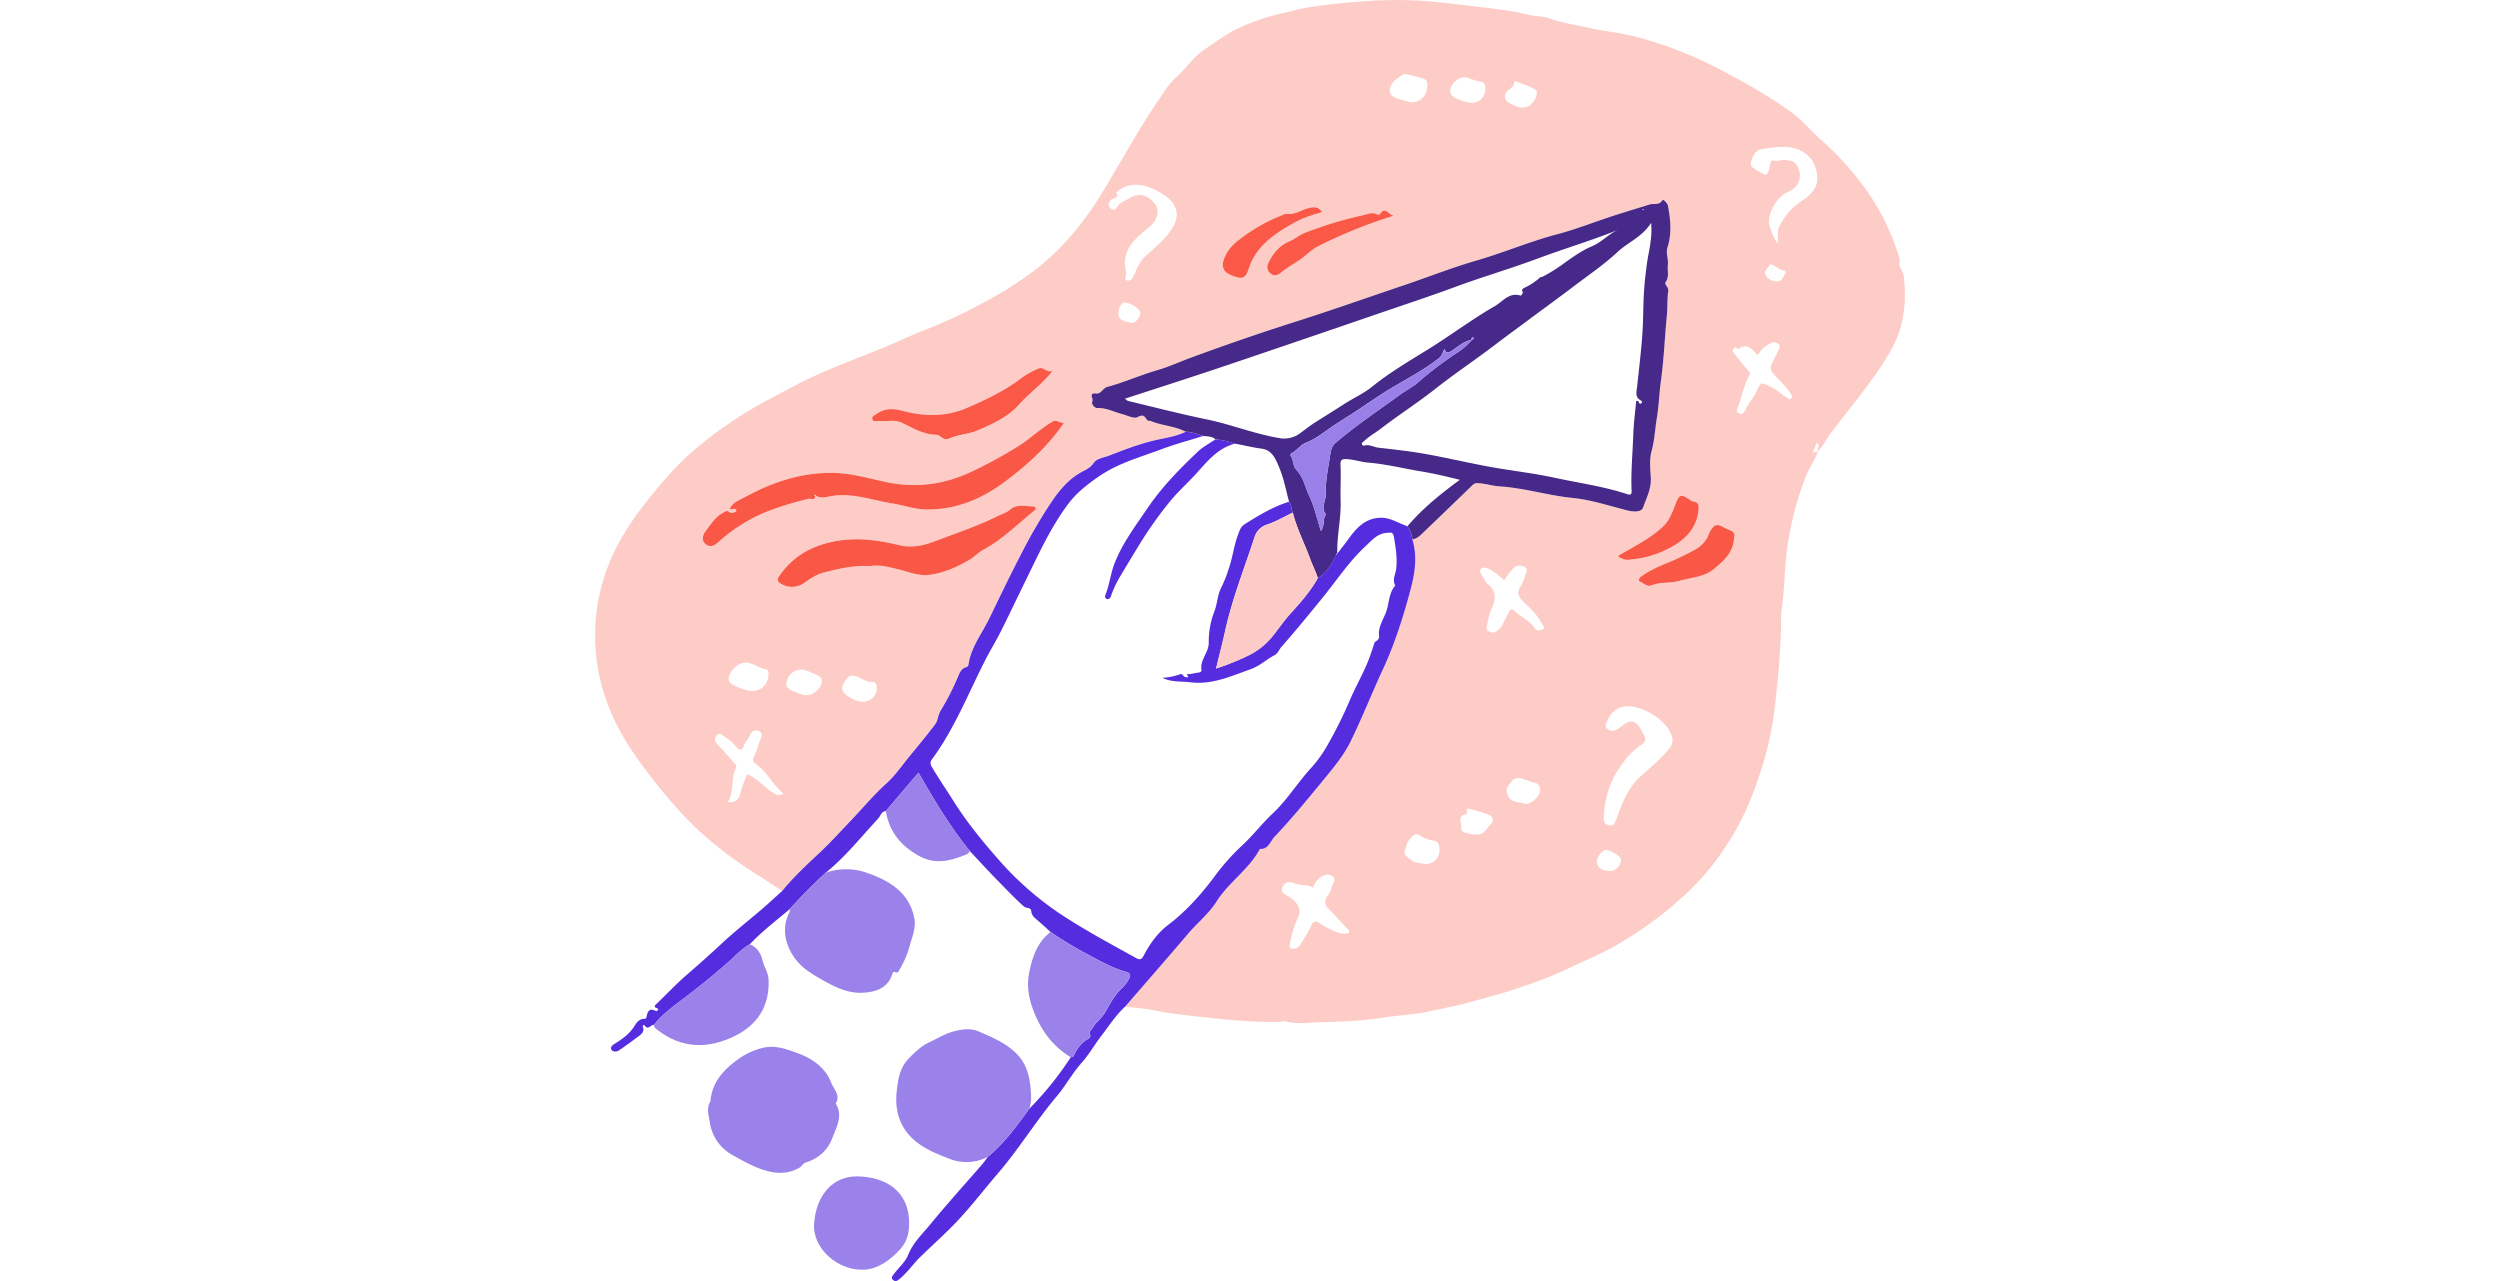 <svg xmlns="http://www.w3.org/2000/svg" height="440" viewBox="0 0 858.65 839.89"><defs><style>.cls-1{fill:#fdccc7;}.cls-2{fill:#552dde;}.cls-3{fill:#9b81ea;}.cls-4{fill:#462988;}.cls-5{fill:#fa5847;}.cls-6{fill:#fa5948;}.cls-7{fill:#fccbc7;}.cls-8{fill:#997fe8;}</style></defs><title>Ativo 15Engajamento1</title><g id="Camada_2" data-name="Camada 2"><g id="Camada_3" data-name="Camada 3"><path class="cls-1" d="M133.08,592.08c-6.93-4.48-13.83-9-20.8-13.44a251,251,0,0,1-26.64-19.7c-15.89-13.35-29.22-29.22-41.73-45.67C33.14,499.11,23.63,484,17.73,467.12a124.65,124.65,0,0,1-7.11-34.65,127.51,127.51,0,0,1,8.57-54.16c6.26-15.92,15.78-30.08,26.45-43.39C54.76,323.54,64.23,312.46,75.4,303a269,269,0,0,1,48.34-32.83c11.08-5.87,22.08-12,33.52-17.08,13.82-6.18,28.1-11.35,42.11-17.13,9.43-3.89,18.62-8.4,28.15-12a320.73,320.73,0,0,0,33.73-15.56c16.77-8.73,32.86-18.63,47-31.28C322,164.63,333.35,150,343,134.06c12.35-20.42,23.79-41.41,37.24-61.16,3.42-5,6.85-10.49,11.26-14.37C398,52.8,402.6,45.21,410,40.39s14.54-10.55,22.76-14.19a139.54,139.54,0,0,1,28.14-9.49c5.9-1.22,11.75-3.13,17.75-4C489.83,11,501,9.77,512.31,9A293.94,293.94,0,0,1,542,8.08q15.62.48,31.15,2.45c9.67,1.23,19.37,2.19,29,3.52a159.63,159.63,0,0,1,19.51,3.48c5,1.32,10.24.88,15,2.66,7.69,2.88,15.8,3.85,23.7,5.73,11.07,2.64,22.52,3.43,33.57,6.48a256.43,256.43,0,0,1,48.2,18.21c17.8,9,35.24,18.73,51.6,30.25,7.74,5.46,13.69,12.87,20.73,19.09a193.57,193.57,0,0,1,30,33.53,149.78,149.78,0,0,1,19.62,39.29c.86,2.6,2,4.85,1.46,8-.42,2.52,2.47,5.11,2.84,8.38,1.91,17.23.24,33.48-8.69,49-11.24,19.52-26.07,36.28-39.43,54.18-2.85,3.82-4.85,8.24-8.26,11.67-.66-1.74,1.92-3.63-.55-5.82-1,2.33-1.83,4.34-2.8,6.62L812,304c-1.92,6-5.85,11.07-8.1,17a208,208,0,0,0-12.13,47.82c-1.64,12.74-1.54,25.6-3.39,38.35-.59,4.08-.42,8.92-.54,13.38-.51,18.36-2.21,36.64-4.51,54.9a204.85,204.85,0,0,1-6,29,241,241,0,0,1-12.15,34A176.54,176.54,0,0,1,744,573.71c-10.39,13.65-22.9,25.25-36.57,35.64a243.21,243.21,0,0,1-28.92,19.14c-9.92,5.53-20.54,9.82-30.8,14.76-12.55,6-25.71,10.51-38.93,14.78-7.38,2.38-15,4.17-22.36,6.34-10,2.94-20.11,4.7-30.18,6.9-9.17,2-18.7,2.26-27.92,3.75-14.58,2.36-29.18,2.73-43.81,3.22-7,.23-13.93,1.33-21-.52-1.76-.46-4.57.32-6.93.32-19.59,0-39.06-2.14-58.44-4.42-6.76-.8-13.82-1.64-20.68-3.13-6.16-1.34-13-1.7-19.57-2.59,13.8-15.95,27.7-31.81,41.35-47.89,6.08-7.17,13.6-13.13,18.65-21.12,8-12.67,21.22-21,28.32-34.33,5.67.38,6.7-5,9.54-7.93C466.88,545,477,532.55,487.22,520.15c6.84-8.3,13.81-16.53,18.52-26.15,7.58-15.44,13.86-31.48,21.12-47.09,7.78-16.74,13.36-34.39,18.12-52.23,2.9-10.88,4.61-21.92,1.22-33.08,3.44-.55,5.62-3.05,7.93-5.26q15.81-15.1,31.48-30.34a4.11,4.11,0,0,1,3.46-1.23c4.84.16,9.46,1.79,14.18,2.09,16.21,1,31.76,6,47.88,7.58,12.11,1.21,23.78,5.11,35.59,8.1,3.84,1,9.48,1.62,10.74-1.91,2.23-6.25,5.54-12.45,5-19.62-.39-5.8-1-12,.53-17.4,2-7.15,2.22-14.41,3.43-21.58,1.35-8,1.56-16.23,2.67-24.26,1.92-13.9,2.45-27.88,3.8-41.81.55-5.76.2-11.61,1-17.33.35-2.59-2.83-4.08-1.69-5.69,2.56-3.64,1-7.47,1.45-11.16.51-3.87-1.49-7.74-.26-11.56,2.93-9.07,2-18.17.34-27.23-.33-1.79-3.1-4.63-3.66-3.72-2.24,3.62-5.61,1.94-8.36,2.8-8.23,2.54-16.48,5-24.66,7.69-12,3.9-23.71,8.59-35.84,11.78-17.9,4.71-34.9,12-52.65,17.15-16,4.62-31.55,10.74-47.32,16.11-23.76,8.09-47.43,16.46-71.35,24q-35.18,11.16-69.75,24c-6.86,2.54-13.69,5.7-20.54,7.67-11.35,3.27-22.1,8.11-33.43,11.18-3.12.85-4,4.73-7.34,4.35-5.3-.6-1.67,3.3-2.44,4.91-1.12,2.33,1.95,4.63,2.74,4.59,6.15-.32,11.4,2.6,17,4.06,3.32.85,7.56,3.14,9.81,1.91,3.54-1.94,4.6-.76,6.08,1.63.69,1.12,1.78.57,2.63.92,7.38,3.08,15.66,3.19,22.82,7-6.67,3.3-14.06,4.11-21.15,5.83-10.1,2.46-19.73,6.19-29.33,9.91-3.39,1.32-7.82,1.73-10,4.89s-5.33,4.38-8.4,6.12c-8,4.49-13.72,11.36-18.8,18.77a338.43,338.43,0,0,0-20.49,35.2c-7.15,13.76-13.88,27.78-20.6,41.7-4.76,9.85-12,18.81-13.62,30.13a2.06,2.06,0,0,1-1.51,1.81c-3.17.79-4.28,3.56-5.28,6a167.12,167.12,0,0,1-11.53,22.53c-1.74,2.88-1.66,6.34-3.48,8.79-5.36,7.2-11.13,14.09-16.82,21-4.95,6-9.41,12.64-15.14,17.81-8.86,8-16.39,17.19-24.61,25.74-6.21,6.46-12.21,13.12-18.75,19.28C149.38,574.73,140.62,582.81,133.08,592.08ZM481,590c-3.74-2.52-8.43-1.25-12.3-3s-6.55-.26-7.82,3.24c-1,2.84,1.52,3.91,3.69,5.2,6.47,3.83,9.11,8.8,7,13.29a74.78,74.78,0,0,0-5.73,18.39c-.51,2.75.76,3,2.54,2.81a5.71,5.71,0,0,0,4.75-3.16c2.13-3.9,4.91-7.52,6.55-11.6,1.36-3.39,2.9-3.6,5.57-2,1.42.84,2.78,1.81,4.25,2.57,4,2.07,7.84,4.45,12.55,4.32,1,0,2.1.21,2.62-.92s-.48-1.64-1.18-2.36c-3.79-3.94-7.35-8.11-11.26-11.92-3.13-3-4.58-5.76-1.39-9.82,1.69-2.13,2.31-5.1,3.47-7.67.71-1.58,1.41-3.61,0-4.6a5.81,5.81,0,0,0-5.55-1.09A13.44,13.44,0,0,0,481,590ZM155.08,332.92c3.13,1.94,6.51,1,9.68.43,14.08-2.68,27.32,2.66,40.79,4.73,6.95,1.07,13.88,3.67,21.11,3.88,19.9.58,37.47-6.87,52.82-18.41,14.31-10.76,27.8-22.85,38.38-38.44-2.82.51-4.78-2.19-7.1-.94a71.28,71.28,0,0,0-8.08,5.43c-4.61,3.34-8.93,7.22-13.64,10.21a304.84,304.84,0,0,1-31.15,17.07c-17.67,8.49-35.92,11.2-55.26,7.43-11.5-2.24-22.8-5.87-34.6-6.26-21.25-.72-40.77,5.66-59.16,15.72-3.63,2-8.14,3.42-10.18,7.69,1.48,1.29,3.16-1,4.23.76a1.45,1.45,0,0,1-.32,1.33c-1.4.47-3,1-4.28.1-1.87-1.39-2.91-.12-4.38.7-4.84,2.69-7.66,7.37-10.85,11.49-1.78,2.3-3.56,6.33-.06,9,3.2,2.44,5.81.63,8.65-1.86a105.89,105.89,0,0,1,35.64-21.17,189.1,189.1,0,0,1,23.2-6.81c1.38-.28,4,1.38,4.25-1.78Zm36,46.18c5.73-1,12.13.64,18.59,2.26s13.06,4.37,19.86,3.48c9.45-1.24,18.1-5.1,26.33-9.92,3.1-1.82,5.56-4.61,8.57-6.24,12.61-6.81,22.69-16.79,33.57-25.76.52-.44,1.55-.92,1.13-1.94s-1.25-1-2.11-1c-5.06-.13-10.22-1.69-14.82,2.29-2,1.76-4.9,2.55-7.38,3.79-13.57,6.79-28,11.51-42.09,16.89-7.64,2.91-15.12,4.33-23.05,2.42-13.92-3.35-27.78-5.24-42.18-2.51-15.25,2.89-27.54,9.87-36.37,22.69-1,1.5-1.91,3,.36,4.64a13.75,13.75,0,0,0,15.72.1c4.23-3,8.23-5.75,13.66-7.13C170.58,380.73,180.1,378.53,191.12,379.1Zm119.24-128c-3.57,1.71-6-2.81-9.05-1.49a52.8,52.8,0,0,0-11.19,6.19c-11,8.48-23.4,14.3-36.06,19.77-13.75,5.94-28,5.57-41.72,1.9-6.64-1.77-11.7-1.8-17.08,1.77-1.43,1-3.88,1.78-2.89,4,.72,1.6,2.95.63,4.52.8,4.83.53,9.79-1.13,14.52,1.1,7.28,3.44,14.28,7.8,22.69,7.94,3.06.05,4.62,4.26,8.4,2.51,6-2.76,12.69-2.77,19-5.5,10-4.35,19.53-8.56,26.92-16.86C295.2,265.54,303.75,259.64,310.36,251.07ZM686.9,471c-6.36.32-10.29,3.86-12.91,9.42-.85,1.78-1.66,3.56-.34,5.05a5,5,0,0,0,6,1.09,14.62,14.62,0,0,0,3.31-2.19c6.19-5.07,9.8-4.38,13.56,2.65.39.74.71,1.51,1.15,2.22,1.71,2.79,1.88,5.06-1.37,7.09-6,3.73-10.35,9.24-14.22,14.88-6.53,9.53-9.75,20.33-10.38,32-.16,2.92,0,4.93,2.95,5.75,3.13.86,4.26-1,5.22-3.68,3.65-10.39,7.66-20.81,16-28.32,6.27-5.61,12.69-11,18.16-17.41,2.5-2.95,3.45-5.65,2.13-9.49C712.92,480.55,698.42,471,686.9,471Zm70.24-110.53c1.31-4.66-3.57-4.77-6.41-6.47-4.72-2.83-6.66-2.26-9.45,2.45a24.74,24.74,0,0,0-1.16,2.74,19.07,19.07,0,0,1-7.81,8.7,160.9,160.9,0,0,1-19.54,9.39c-5.85,2.48-11.7,5.06-16.86,8.9-1.23.92-1.76,2.75-.52,3.18,2.52.87,4.52,3.69,7.71,2.4,5.79-2.35,12.13-1.19,18-2.9,7.82-2.28,16.39-2.41,23-8C750.36,375.58,756.66,370.36,757.14,360.47ZM358.46,186.26c.7,1.59-1.55,4.87.34,5.5,3.58,1.2,4.29-2.68,5.73-4.93.34-.52.2-1.33.5-1.9,1.76-3.31,3.44-6.6,6.37-9.19,6.41-5.68,13.06-11.11,17.65-18.6,2.73-4.45,3.61-9,1.52-13.59-1.57-3.49-4.65-6.1-7.83-8.14-7.88-5-16.15-8.43-25.77-4.64-2,.78-3.18,2.37-4.94,3.27,2.59,4.39-2.33,3.53-3.66,5.17s-2,3.5-.19,5.25,3.46,1.13,4.53-.76c1.8-3.18,5.18-4.06,8-5.75,6.49-3.93,12.7-2.16,17.35,4.66,2.55,3.72.56,10.31-4.35,14.28C364.38,164.39,355.07,171.85,358.46,186.26ZM785.9,167.6c.13-4.33-.77-7.7.72-10.76a42.31,42.31,0,0,1,14.67-17c5.66-3.76,10.66-8.26,10.41-15.28s-3.45-13.83-9.86-17.3c-8.43-4.56-17.75-2.85-26.81-1.45a7.27,7.27,0,0,0-5,3.85c-1.39,2.35-2.89,6.15-1.17,7.7a35.27,35.27,0,0,0,8.61,5.14c.78.36,2.09-1.39,2.42-2.78.37-1.61.78-3.21,1.06-4.83.2-1.16.77-2,1.92-1.69,3,.94,5.85-.83,8.81-.22,2.09.43,4.41.48,5.81,2.34,5.21,6.91,2.82,15.45-5.41,18.71-6.67,2.64-14.28,15.17-11.45,22.86C781.89,160.31,782.7,163.78,785.9,167.6Zm-252-18.14c-3.9-1.35-5.68-6.24-9-1-.33.51-1.14.5-1.82.1-2.95-1.73-6-.1-8.69.45a250.77,250.77,0,0,0-38.67,11.64c-3.6,1.4-6.55,4-9.93,5.47-7,3-11.23,8.24-14.22,14.79a5.37,5.37,0,0,0,1.91,6.57c2,1.52,4.21,1.19,6.58-.77,4-3.34,8.74-5.85,13-8.87,3.92-2.75,7-6.26,11.62-8.55A323.7,323.7,0,0,1,533.87,149.46Zm72.58,239c-5.37-4.84-9.78-7.8-12.08-8.19-1.36-.24-2.59-.4-3.48,1.08-.72,1.22-.24,1.9.41,3,1.38,2.42,2.36,4.88,4.67,6.86,5.06,4.33,5.2,9.58,2.28,15.49-1.65,3.36-2.32,7.25-3.12,11-.31,1.44-.87,3.45,1.34,4.28,1.65.62,3,1.38,5-.22,1.55-1.29,3-2.38,3.83-4.25,1.31-2.87,2.84-5.64,4.22-8.49.85-1.76,1.74-2.2,3.34-.69,4.47,4.23,10.51,6.57,14,12.06,1,1.55,3.45.94,5,0,1.9-1.2,0-2.12-.55-3.18-2.88-5.66-7.26-10-11.83-14.28-2.78-2.61-5.47-5.63-2.61-10.07a27.7,27.7,0,0,0,3-6.83c.66-2.18,2.85-5-.48-6.55a6.45,6.45,0,0,0-8.06,2.13C609.53,383.75,608,386.14,606.45,388.44ZM487,147.07c-2.29-3.3-4.37-3.5-7.88-2.86-5.24.95-9.68,4.76-15.34,4-1-.15-2.19.64-3.27,1a111.37,111.37,0,0,0-28.28,16.29c-4.45,3.43-8.21,7.83-9.85,13.42s1.14,8.83,9.56,11c4.49,1.15,5.91-2.45,7-5.77,4.86-15,17-22.88,29.71-30.08C474.31,150.87,480.56,149,487,147.07ZM681,372.48a9.28,9.28,0,0,0,7.82,2.45A67,67,0,0,0,715,367.28c10.22-5.46,17.93-12.95,18.89-25.33.17-2.25.18-4.72-3.25-5.06-1.19-.12-2.31-1.15-3.42-1.85-5.12-3.21-6-2.63-8.3,3.16-2.16,5.43-4,11-8.63,15.32C701.65,361.45,691.23,366.4,681,372.48ZM793.38,269.71c2.26-.5,1.84-2.12,1.25-3.11a33.46,33.46,0,0,0-4.18-5.53c-12.11-13.27-11.19-8.61-4.27-23.49.64-1.39,1.56-3,.07-4.05-1.2-.83-2.69-1.75-4.58-.74-2.78,1.5-5.54,2.9-7.37,5.63-.59.88-1.35,2.85-2.36,1.79-3.43-3.62-6.42-7.58-12.05-3.41-.28.21-1.71-2.09-3.07-.37s-.08,2.76.85,3.91c2.59,3.22,5.2,6.42,7.79,9.63,1,1.25,2.72,2.43,1.64,4.25-3.7,6.27-4.69,13.49-7.32,20.13-.65,1.64-1.72,3.62.66,4.73s3.48-1.16,4.12-2.51c2.07-4.35,5.48-7.82,7.45-12.27,2.61-5.93,2.87-5.73,8.78-2.93,3.46,1.63,6.25,4.19,9.36,6.3C791.24,268.41,792.37,269.08,793.38,269.71ZM133.75,528.11c-6.61-5.53-10.37-13.42-17.15-18.67-1.38-1.07-3.51-2.2-2.29-4.66,1.85-3.71,2.84-7.75,4.36-11.55,1-2.51,1.84-4.62-.71-5.9a4.42,4.42,0,0,0-6.14,2.72c-.88,2.58-3,4.23-3.83,6.68-1.25,3.77-3.23,3.28-5.15.77-2.17-2.85-5.07-4.81-7.9-6.77-1.22-.84-3.35-2.85-5.11-.27-1.67,2.42-.57,4.16,1.27,6.07,3.92,4.05,7.58,8.34,11.31,12.57a2.46,2.46,0,0,1,.14,2.82c-3.21,6.91-1,15-5.09,21.89,5.43.72,7.51-2.46,8.4-6.36a56,56,0,0,1,4.47-11.86c6.65,2.93,11.06,8.59,16.93,12.27C129.41,529.22,131.16,530.07,133.75,528.11ZM124,450.36c.11-1.58,0-3.34-1.81-3.63-6-1-11-7-18-2.88a13,13,0,0,0-6.1,8.32c-.86,3.25,2.1,4.46,4.48,5.67a40.83,40.83,0,0,0,7.38,2.73C117.3,462.6,123.87,457.91,124,450.36ZM556,64.17c.07-1.07.3-3.4-1.87-4.32-3.76-1.61-7.91-2.08-11.84-3.25-1.66-.5-4.39,1.69-6.3,3.12-2.7,2-4.93,4.92-4.53,8.29.36,3,3.42,4.22,6.22,5,1.74.51,3.52.89,5.23,1.49C549.3,76.77,555.94,72,556,64.17Zm8,500.7c-.15-2-.19-5.07-3.44-5.69-3.48-.65-6.75-1.45-9.63-3.58a2.94,2.94,0,0,0-3.3-.24c-3.81,2.3-5.38,6.07-6.35,10.16-.79,3.4,2.14,4.53,4,6.2,2.21,2,5.14,2,7.89,2.49C559.08,575.36,564,571.52,564,564.87ZM594,65.76c.38-2.52-1.33-4-3.56-4.34-3-.44-5.67-1.67-8.49-2.55-3.52-1.1-8.87,2.13-10.55,6.57-1.59,4.22,1.21,6,4.45,7.48a34.79,34.79,0,0,0,7.06,2.25C589.15,76.5,594.14,72.47,594,65.76ZM146.09,447a9.84,9.84,0,0,0-10.19,8.41c-.71,3.82,2.58,4.89,5.19,6.08a37.16,37.16,0,0,0,6.54,2.17c4.52,1.09,10.87-3.8,11.36-8.5a3.8,3.8,0,0,0-2.1-4.13C153,449.37,149.18,447.37,146.09,447Zm48.9,12.4c.07-2.13-.15-4.34-2.88-4.3-3.21.05-5.73-1.49-8.42-2.77-5.21-2.49-7.46-1.78-10.62,4.26-2,3.73.72,6.34,3.56,8.1s5.67,3.26,9.22,3.41C190.47,468.32,195.08,464.26,195,459.41Zm425.62,75.8a12.24,12.24,0,0,0,8.87-7c.9-2,.61-6.22-2.7-6.92-3.12-.67-5.91-2-8.88-2.89a5.93,5.93,0,0,0-7,2.38c-1.65,2.25-3.73,4.23-2.44,7.92C610.67,535,616.33,533.34,620.61,535.21Zm-33,19.76c5.89,1,7.25-4.13,10.16-6.87,2.16-2,1.18-4.8-1.19-5.77a91.51,91.51,0,0,0-13.16-4c-3.51-.86.12,3-2.09,3.43-6.1,1.22-2.59,6.32-3,9.32-.41,3.25,4.13,2.82,6.59,3.78A7.07,7.07,0,0,0,587.64,555Zm30.2-476.34a34.28,34.28,0,0,0,3.86-.72c4.1-1.34,8-9.33,5.27-11.06-4-2.51-8.68-3.78-13.09-5.54-.21-.09-.85.24-.84.36.17,4-4.18,4.46-5.52,7.28a4.62,4.62,0,0,0,1.19,5.9A23.87,23.87,0,0,0,617.84,78.63ZM676.41,579c3.25-.05,6.67-4,6.58-7.51-.06-2-6.57-6.1-9.92-6.21-2.42-.07-6,4.56-5.94,7.71C667.19,576.86,670.55,579,676.41,579ZM356.69,206.26a9.16,9.16,0,0,0-3.19,7.28c.12,5,4.9,5.07,8.31,6.14,2.23.69,5.95-3.32,6.06-6.06C368,210.64,362.26,206.54,356.69,206.26Zm434.39-19.52c-.36-.61-.56-1.36-.84-1.38-3.12-.31-5.25-2.67-8-3.72-.62-.24-1.5-.61-1.8.08-.93,2.15-4,3.72-2.73,6.41,1.56,3.34,5.31,4.45,8.38,4.28C788.43,192.27,789.54,188.82,791.08,186.74Z" transform="translate(-10.43 -7.99)"/><path class="cls-2" d="M546.2,361.6c3.39,11.16,1.68,22.2-1.22,33.08-4.76,17.84-10.34,35.49-18.12,52.23-7.26,15.61-13.54,31.65-21.12,47.09-4.71,9.62-11.68,17.85-18.52,26.15C477,532.55,466.88,545,455.79,556.63c-2.84,3-3.87,8.31-9.54,7.93-7.1,13.37-20.32,21.66-28.32,34.33-5.05,8-12.57,14-18.65,21.12-13.65,16.08-27.55,31.94-41.35,47.89-6.12,5.59-10.53,12.56-15.54,19.06-4.51,5.85-8.09,12.28-13.11,17.92-4.61,5.19-8.44,11.41-12.59,17.19-1.17,1.64-2.5,3.28-3.76,4.78-13.65,16.27-24.7,34.48-38.6,50.6-8.36,9.68-16.15,19.9-24.82,29.3-8.13,8.82-17.16,16.81-25.79,25.17-4.68,4.54-8.32,10.05-13.38,14.29-1.57,1.32-2.79,2.42-4.51,1-1.91-1.57-.25-3,.7-4.25,3.06-4.06,7.27-7.64,9.08-12.18,3.26-8.17,9.48-13.9,14.74-20.32,11-13.4,22.64-26.24,34-39.33,1.28-1.49,2.37-3.16,3.55-4.74,10.84-8.94,19-20.22,27.12-31.47a212.25,212.25,0,0,0,27.24-33.8c.62-.22,1.62-.27,1.79-.68,2.11-4.9,5.18-8.94,9.92-11.59a2.11,2.11,0,0,0,1-2.6c-.93-2.32.86-3,1.74-4.53,2.17-3.78,5.81-6.11,7.94-9.81,3.36-5.84,6.47-11.83,11.62-16.56a22.32,22.32,0,0,0,4-5.41c1.7-3.1.95-4-2-4.86-9.12-2.56-17.25-7.29-25.54-11.69A244.62,244.62,0,0,1,309,619c-3-2.73-6-5.52-9.11-8.15-1.78-1.51-3.32-2.89-3.55-5.51s-3.24-1.62-4.89-3.1c-5.95-5.34-11.42-11.12-17-16.81-6.27-6.41-12.32-13-18.46-19.58-12.79-15.78-23.17-33.17-33.6-51.3L201,539.72c-3.07.24-3.48,3.31-5.07,5-11.24,12.06-21.48,25.08-34.4,35.49-8.18,7.6-16.09,15.47-23.54,23.81-8.84,7.5-18.1,14.52-26.12,23-5.49,3.12-9.66,7.82-14.34,11.92q-13.19,11.55-27.1,22.21C62.88,666.89,55,672.29,49,679.9c-2.06-.25-4,4-6.25.22-.2-.32-1.52,0-1,1.34,1,2.5-.53,4.15-2.28,5.47-4.36,3.29-8.75,6.53-13.26,9.61-1.56,1.06-3.9,1.25-5-.24-1.26-1.67.65-3.17,1.91-3.95,5-3.07,9.66-6.34,12.93-11.48,1.47-2.32,3.3-5.17,7-4.93.67,0,.92-.64,1.07-1.38.65-3.07,1.61-5.93,5.71-3.92.8.39,1.22.23,1.62-.31.53-.69.25-1.05-.56-1.35-2.71-1-.88-2.21,0-3.07,6.43-6.1,12.43-12.6,19.19-18.45,7.64-6.62,15.28-13.37,22.69-20.32,8.68-8.14,18.11-15.48,27.14-23.25,4.48-3.84,8.79-7.86,13.18-11.81,7.54-9.27,16.3-17.35,25-25.52,6.54-6.16,12.54-12.82,18.75-19.28,8.22-8.55,15.75-17.74,24.61-25.74,5.73-5.17,10.19-11.78,15.14-17.81,5.69-6.94,11.46-13.83,16.82-21,1.82-2.45,1.74-5.91,3.48-8.79a167.12,167.12,0,0,0,11.53-22.53c1-2.45,2.11-5.22,5.28-6a2.06,2.06,0,0,0,1.51-1.81c1.61-11.32,8.86-20.28,13.62-30.13,6.72-13.92,13.45-27.94,20.6-41.7a338.43,338.43,0,0,1,20.49-35.2c5.08-7.41,10.84-14.28,18.8-18.77,3.07-1.74,6.19-2.88,8.4-6.12s6.59-3.57,10-4.89c9.6-3.72,19.23-7.45,29.33-9.91,7.09-1.72,14.48-2.53,21.15-5.83,4,.12,7.7,1.55,11.44,2.78-9.08,2.85-18.31,5.31-27.22,8.65-13.85,5.2-28.24,9.05-40.76,17.6-7.64,5.21-14.91,10.88-20.35,18.11-11.72,15.57-19.66,33.38-28.23,50.78-5.48,11.13-10.75,22.36-16.32,33.44-3.2,6.37-7,12.45-10.2,18.8-11.07,21.74-20,44.62-34.62,64.46-1.31,1.79-1.39,3.05-.1,5.25,4.49,7.6,9.49,14.85,14.17,22.3,8.39,13.38,18.35,25.59,28.62,37.33a206.3,206.3,0,0,0,41.64,36.81c15.94,10.5,32.68,19.48,49.34,28.68,2.66,1.47,3.68,1,5.09-1.65,4.07-7.75,9.16-14.85,16.2-20.19,11.69-8.87,21.24-19.65,30-31.3a144.46,144.46,0,0,1,17.63-20c7.5-6.81,13.55-14.89,20.94-21.82,9.35-8.78,16.11-20,24.86-29.51a81.63,81.63,0,0,0,10.42-14.35,282.28,282.28,0,0,0,15.31-30.76c3.87-9,8.93-17.53,12.39-26.75,1.23-3.29,2.35-6.63,3.4-10,.6-1.89,3.57-1.47,3.1-5.18-.57-4.58,2.09-9.41,4.11-14,2.69-6,1.86-13.31,6.53-18.68-2.13-3.62.2-7.5.59-10.77.85-7.25-.27-13.89-1.43-20.81-.61-3.6-1.76-3.17-4.79-2.93-6.18.49-9.58,4.84-13.45,8.37C504.73,376,496.47,388.65,487,400.28,478.29,411,469.56,421.64,460.44,432c-1.6,1.81-2.35,4.39-4.62,5.56-5.32,2.74-9.56,7-15.52,9.12-12.91,4.58-25.33,10.4-39.62,8.62-6.11-.76-12.43.07-18.4-2.93A40.45,40.45,0,0,0,394,450a1.57,1.57,0,0,1,1.41.21c.79,1,1.4,1.81,3,1.8,2.35,0-1.53-2.13.91-2.08,2.1,0,4.19-.72,6.3-.94,1.33-.14,2.52-.51,2.3-1.95-1-6.69,5-11.31,4.78-18a55.06,55.06,0,0,1,3.86-20.64c1.83-4.93,1.86-10.34,4.38-15.23a93.42,93.42,0,0,0,5.23-13.4c2.31-6.92,3.13-14.38,5.76-21.29.95-2.5,1.65-5.12,4.37-6.83,9.24-5.82,18.55-11.43,29.05-14.73,1.71,2.07,1.39,4.83,2.46,7.12-5.6,2.68-11,5.89-16.84,7.87a12.26,12.26,0,0,0-8.17,8c-6.71,20.55-14.73,40.7-19.4,61.9-1.76,8-3.83,15.87-5.92,24.47a165.77,165.77,0,0,0,21.83-8.85,46.4,46.4,0,0,0,14.1-11c4.34-5.06,8-10.79,12.52-15.79,6.67-7.44,13.38-14.8,18.22-23.63,6-3.47,9-9.24,12-15.11l.87-.95-.1.1c2.36-3.09,4.79-6.13,7.07-9.28,5.31-7.33,11-13.95,21.08-14.33,6.68-.26,11.95,3.6,17.87,5.54A21.2,21.2,0,0,1,546.2,361.6Z" transform="translate(-10.43 -7.99)"/><path class="cls-3" d="M295,734.93c-8.16,11.25-16.28,22.53-27.12,31.47a30.16,30.16,0,0,1-25.34,1.23c-11.12-4.24-22.44-9-29.23-19.39-4.71-7.17-6.17-15.65-5.18-24.68.88-8,2-15.53,7.84-21.52,4-4.12,8.05-8.15,13.41-10.66,5.64-2.63,10.92-6,17.1-7.44,5.11-1.22,10.31-1.93,15.1.15,8.5,3.7,17,7.09,24.16,13.76s9.28,14.56,10.13,23.3C296.33,725.69,296.69,730.43,295,734.93Z" transform="translate(-10.43 -7.99)"/><path class="cls-3" d="M86,730c1-12.44,8.67-20.78,18.09-27.49A45.22,45.22,0,0,1,121,694.83c7.67-1.62,14.45.87,21.12,3.23,10.12,3.57,19.1,9.41,23.15,19.92,1.59,4.13,6.16,8.13,2.86,13.47,5,8,.5,15.36-2.15,22.54-3,8-9,13.48-17.33,16.08-2.06.65-2.7,2.59-4.47,3.58-8.34,4.7-16.76,3.73-25.18.74-6.2-2.2-11.91-5.5-17.68-8.65C92.53,761,87.08,753.33,85.66,744c-.65-4.23-2.5-9.49.36-14a1.69,1.69,0,0,0,.19.38s.17,0,.26,0Z" transform="translate(-10.43 -7.99)"/><path class="cls-3" d="M138,604c7.45-8.34,15.36-16.21,23.54-23.81a40.46,40.46,0,0,1,26.76-.07c14.66,5.1,27.78,12.52,31.33,29.56,1.37,6.56-1.46,12.66-3.1,18.82a63.71,63.71,0,0,1-6.15,14.55c-.77,1.39-1.24,3.32-3.61,2.18a1.33,1.33,0,0,0-1.21.39c-2.78,10.14-11,12.78-19.81,13.22-9.93.49-18.74-4-27.15-8.86a87.81,87.81,0,0,1-10.69-6.9c-9.59-7.6-17.56-23-10-37.11A4.9,4.9,0,0,0,138,604Z" transform="translate(-10.43 -7.99)"/><path class="cls-3" d="M309,619a244.62,244.62,0,0,0,23.66,14.4c8.29,4.4,16.42,9.13,25.54,11.69,3,.84,3.71,1.76,2,4.86a22.32,22.32,0,0,1-4,5.41c-5.15,4.73-8.26,10.72-11.62,16.56-2.13,3.7-5.77,6-7.94,9.81-.88,1.55-2.67,2.21-1.74,4.53a2.11,2.11,0,0,1-1,2.6c-4.74,2.65-7.81,6.69-9.92,11.59-.17.41-1.17.46-1.79.68-11.17-6.87-18.67-16.49-23.67-28.72-3.6-8.77-5.34-17.33-3.57-26.56C297,635.53,300.22,625.81,309,619Z" transform="translate(-10.43 -7.99)"/><path class="cls-3" d="M154,810.24c1.16-18.23,12-31.43,28.74-31,19.74.5,32.28,10.8,33.42,27.55.51,7.55-.46,14.45-5.69,20.17-6.12,6.69-13.85,12.51-22.43,13.32C169.76,842,152.66,826.16,154,810.24Z" transform="translate(-10.43 -7.99)"/><path class="cls-3" d="M49,679.9c6-7.61,13.88-13,21.43-18.77q13.93-10.65,27.1-22.21c4.68-4.1,8.85-8.8,14.34-11.92,4.75,2.13,7.17,5.84,8.39,10.89,1,4.19,3.67,7.75,3.87,12.45.72,17-7.07,29.26-21.65,36.6C84.89,695.81,67.29,695.76,51,683,49.82,682.15,48.92,681.41,49,679.9Z" transform="translate(-10.43 -7.99)"/><path class="cls-3" d="M201,539.72l21.39-25.17c10.43,18.13,20.81,35.52,33.6,51.3-.39,2-2.32,2.35-3.74,2.92-9.91,4-19.53,6.05-29.9.15C210.59,562.24,203.15,553.09,201,539.72Z" transform="translate(-10.43 -7.99)"/><path class="cls-4" d="M496.18,371.9c-2.93,5.87-6,11.64-12,15.11-1.33-4.43-3.51-8.53-5.08-12.84-3.66-10.07-8.74-19.62-11.26-30.12-1.07-2.29-.75-5.05-2.46-7.12-2-7.31-3.35-14.9-6.23-21.84-2.28-5.48-4.57-12.14-12-13-5.81-.71-11.43-2.24-17.17-3.2A60.46,60.46,0,0,0,417.18,296c-2.4-2-5.35-1.91-8.21-2.21-3.74-1.23-7.43-2.66-11.44-2.78-7.16-3.77-15.44-3.88-22.82-7-.85-.35-1.94.2-2.63-.92-1.48-2.39-2.54-3.57-6.08-1.63-2.25,1.23-6.49-1.06-9.81-1.91-5.64-1.46-10.89-4.38-17-4.06-.79,0-3.86-2.26-2.74-4.59.77-1.61-2.86-5.51,2.44-4.91,3.32.38,4.22-3.5,7.34-4.35,11.33-3.07,22.08-7.91,33.43-11.18,6.85-2,13.68-5.13,20.54-7.67q34.59-12.81,69.75-24c23.92-7.59,47.59-16,71.35-24,15.77-5.37,31.33-11.49,47.32-16.11,17.75-5.14,34.75-12.44,52.65-17.15,12.13-3.19,23.88-7.88,35.84-11.78,8.18-2.67,16.43-5.15,24.66-7.69,2.75-.86,6.12.82,8.36-2.8.56-.91,3.33,1.93,3.66,3.72,1.68,9.06,2.59,18.16-.34,27.23-1.23,3.82.77,7.69.26,11.56-.49,3.69,1.11,7.52-1.45,11.16-1.14,1.61,2,3.1,1.69,5.69-.77,5.72-.42,11.57-1,17.33-1.35,13.93-1.88,27.91-3.8,41.81-1.11,8-1.32,16.24-2.67,24.26-1.21,7.17-1.44,14.43-3.43,21.58-1.52,5.44-.92,11.6-.53,17.4.49,7.17-2.82,13.37-5,19.62-1.26,3.53-6.9,2.88-10.74,1.91-11.81-3-23.48-6.89-35.59-8.1-16.12-1.61-31.67-6.54-47.88-7.58-4.72-.3-9.34-1.93-14.18-2.09a4.11,4.11,0,0,0-3.46,1.23q-15.69,15.21-31.48,30.34c-2.31,2.21-4.49,4.71-7.93,5.26A21.2,21.2,0,0,0,543,353c9.85-11.65,21.67-21.14,34.29-30.44-9-2.26-17.36-4.2-25.7-5.58-11.4-1.89-22.68-4.74-34.21-5.68-4.78-.39-9.27-2-14-2.29-2.78-.17-4.48,0-4.29,3.82.4,7.88-.17,15.8.08,23.7.37,11.6-2.56,23-2.17,34.54l.1-.1C496.13,370.69,496.28,371.4,496.18,371.9Zm88.74-141c-5.09.72-8.67,4.35-12.7,6.94-2.42,1.56-3.75,2.21-5-1.05-1.37,2.27-1.33,4.26-3.54,6-9.52,7.42-20.07,13.06-30.41,19.13-8.49,5-16.52,10.75-24.77,16.14-5.14,3.36-10.39,6.56-15.46,10-5.39,3.69-10.37,7.82-16.71,10.23-3.55,1.35-6,5.33-9.76,7.13a1.46,1.46,0,0,0-.1,1.34c1.85,2.83,1.42,6.89,3.58,9.12,4.76,4.92,5.83,11.49,8.55,17.23,3.36,7.1,5.07,15,7.66,23,2.77-3.68.86-7.94,3.38-10.89-3.73-4.16-.11-8.68-.24-13-.24-8.14,1.4-16.38,2.72-24.5.53-3.31.6-6.68,3.89-9.5,13.24-11.38,27.76-21,41.82-31.26,4.12-3,8.8-5.33,12.56-8.71A238.19,238.19,0,0,1,575.89,239a43.21,43.21,0,0,0,9.13-8c.78-.3,1.4-.73,1.42-1.66,0-.05-.29-.17-.43-.15C585,229.36,584.71,230,584.92,230.93ZM702.74,154.1c-6,9.4-15.18,12.69-22,19.07-8.76,8.16-18.77,15-28.36,22.25-10,7.6-20.22,15-30.33,22.52-7.24,5.37-14.52,10.69-21.7,16.15-13,9.91-26.65,19-39.51,29.17-11.42,9-23.76,16.87-35.3,25.75-3.65,2.81-7.74,5-11.08,8.25-.59.56-1.46.85-1.32,1.88a1.18,1.18,0,0,0,1.44,1c3.4-1,6.33,1,9.52,1.38,10.29,1.16,20.6,2.31,30.79,4.12,13.88,2.47,27.62,5.75,41.49,8.29,14.34,2.62,28.9,4.21,43.13,7.29,15.7,3.4,31.7,5.57,47,10.56,1.14.37,3.6,1.43,3.45-1.7-.61-12.48.69-24.91,1.09-37.36.25-7.45,1.27-14.87,1.89-21.79,2.37-.86,1.24,2.6,3.28,1.51,1.08-.59.4-1.56-.28-1.94-4-2.18-2.74-5.65-2.39-9,1.18-11.12,2.54-22.24,3.37-33.39.69-9.42.57-18.9,1.11-28.34.35-6.19,1.1-12.36,1.9-18.51C701.07,172.76,703.7,164.38,702.74,154.1Zm-345,115.3c1.05.76,1.52,1.33,2.09,1.46,17.12,4.09,34.16,8.52,51.4,12.06,16,3.29,31.17,9.45,47.36,12.22a17.55,17.55,0,0,0,14.36-3.36c3.1-2.29,6.16-4.73,9.45-6.82,6.46-4.09,13-8.13,19.4-12.27,6-3.86,12.46-6.66,18.12-11.26,11.11-9,23.54-16.34,35.68-23.83,15.18-9.36,29.42-20.12,44.81-29,5.06-2.94,9.33-9.25,16.82-6.78.24.08,1.64-1.86,1.44-2.16-1.42-2.18.6-2.77,1.64-3.29a43,43,0,0,0,9.85-6.66c.3-.28,1-.06,1.41-.28a110.82,110.82,0,0,0,11.81-7.2c6.61-4.69,13.25-9.73,20.63-12.81,6.66-2.79,11.14-8.45,17.79-11-17.7,7.11-35.92,12.54-53.7,19.17S592.27,189.46,574.58,196c-17.87,6.61-36,12.55-54,18.74s-36.08,12.38-54.13,18.52-36.1,12.31-54.2,18.33S376.23,263.36,357.7,269.4ZM697.47,145.83c.12-.11.33-.22.33-.34s-.18-.25-.28-.38c-.11.12-.31.23-.32.36S697.38,145.72,697.47,145.83Z" transform="translate(-10.43 -7.99)"/><path class="cls-5" d="M154.77,333.23c-.28,3.16-2.87,1.5-4.25,1.78a189.1,189.1,0,0,0-23.2,6.81A105.89,105.89,0,0,0,91.68,363c-2.84,2.49-5.45,4.3-8.65,1.86-3.5-2.68-1.72-6.71.06-9,3.19-4.12,6-8.8,10.85-11.49,1.47-.82,2.51-2.09,4.38-.7,1.27.94,2.88.37,4.28-.1a1.45,1.45,0,0,0,.32-1.33c-1.07-1.76-2.75.53-4.23-.76,2-4.27,6.55-5.71,10.18-7.69,18.39-10.06,37.91-16.44,59.16-15.72,11.8.39,23.1,4,34.6,6.26,19.34,3.77,37.59,1.06,55.26-7.43A304.84,304.84,0,0,0,289,299.81c4.71-3,9-6.87,13.64-10.21a71.28,71.28,0,0,1,8.08-5.43c2.32-1.25,4.28,1.45,7.1.94-10.58,15.59-24.07,27.68-38.38,38.44-15.35,11.54-32.92,19-52.82,18.41-7.23-.21-14.16-2.81-21.11-3.88-13.47-2.07-26.71-7.41-40.79-4.73-3.17.61-6.55,1.51-9.69-.43l-.53-.64C154,332.75,154.29,333,154.77,333.23Z" transform="translate(-10.43 -7.99)"/><path class="cls-5" d="M191.12,379.1c-11-.57-20.54,1.63-30.21,4.08-5.43,1.38-9.43,4.16-13.66,7.13a13.75,13.75,0,0,1-15.72-.1c-2.27-1.62-1.39-3.14-.36-4.64,8.83-12.82,21.12-19.8,36.37-22.69,14.4-2.73,28.26-.84,42.18,2.51,7.93,1.91,15.41.49,23.05-2.42,14.14-5.38,28.52-10.1,42.09-16.89,2.48-1.24,5.35-2,7.38-3.79,4.6-4,9.76-2.42,14.82-2.29.86,0,1.75.08,2.11,1s-.61,1.5-1.13,1.94c-10.88,9-21,18.95-33.57,25.76-3,1.63-5.47,4.42-8.57,6.24-8.23,4.82-16.88,8.68-26.33,9.92-6.8.89-13.33-1.84-19.86-3.48S196.85,378.1,191.12,379.1Z" transform="translate(-10.43 -7.99)"/><path class="cls-6" d="M310.36,251.07c-6.61,8.57-15.16,14.47-22,22.11-7.39,8.3-17,12.51-26.92,16.86-6.28,2.73-13,2.74-19,5.5-3.78,1.75-5.34-2.46-8.4-2.51-8.41-.14-15.41-4.5-22.69-7.94-4.73-2.23-9.69-.57-14.52-1.1-1.57-.17-3.8.8-4.52-.8-1-2.2,1.46-3,2.89-4,5.38-3.57,10.44-3.54,17.08-1.77,13.76,3.67,28,4,41.72-1.9,12.66-5.47,25-11.29,36.06-19.77a52.8,52.8,0,0,1,11.19-6.19C304.36,248.26,306.79,252.78,310.36,251.07Z" transform="translate(-10.43 -7.99)"/><path class="cls-5" d="M757.14,360.47c-.48,9.89-6.78,15.11-13,20.36-6.64,5.62-15.21,5.75-23,8-5.9,1.71-12.24.55-18,2.9-3.19,1.29-5.19-1.53-7.71-2.4-1.24-.43-.71-2.26.52-3.18,5.16-3.84,11-6.42,16.86-8.9a160.9,160.9,0,0,0,19.54-9.39,19.07,19.07,0,0,0,7.81-8.7,24.74,24.74,0,0,1,1.16-2.74c2.79-4.71,4.73-5.28,9.45-2.45C753.57,355.7,758.45,355.81,757.14,360.47Z" transform="translate(-10.43 -7.99)"/><path class="cls-6" d="M533.87,149.46a323.7,323.7,0,0,0-49.18,19.83c-4.62,2.29-7.7,5.8-11.62,8.55-4.3,3-9,5.53-13,8.87-2.37,2-4.54,2.29-6.58.77a5.37,5.37,0,0,1-1.91-6.57c3-6.55,7.19-11.78,14.22-14.79,3.38-1.45,6.33-4.07,9.93-5.47A250.77,250.77,0,0,1,514.36,149c2.64-.55,5.74-2.18,8.69-.45.68.4,1.49.41,1.82-.1C528.19,143.22,530,148.11,533.87,149.46Z" transform="translate(-10.43 -7.99)"/><path class="cls-6" d="M487,147.07c-6.48,1.88-12.73,3.8-18.37,7-12.71,7.2-24.85,15.05-29.71,30.08-1.07,3.32-2.49,6.92-7,5.77-8.42-2.14-11.19-5.41-9.56-11s5.4-10,9.85-13.42a111.37,111.37,0,0,1,28.28-16.29c1.08-.41,2.25-1.2,3.27-1,5.66.79,10.1-3,15.34-4C482.67,143.57,484.75,143.77,487,147.07Z" transform="translate(-10.43 -7.99)"/><path class="cls-5" d="M681,372.48c10.22-6.08,20.64-11,29.24-19,4.67-4.32,6.47-9.89,8.63-15.32,2.31-5.79,3.18-6.37,8.3-3.16,1.11.7,2.23,1.73,3.42,1.85,3.43.34,3.42,2.81,3.25,5.06-1,12.38-8.67,19.87-18.89,25.33a67,67,0,0,1-26.13,7.65A9.28,9.28,0,0,1,681,372.48Z" transform="translate(-10.43 -7.99)"/><path class="cls-7" d="M467.87,344.05c2.52,10.5,7.6,20.05,11.26,30.12,1.57,4.31,3.75,8.41,5.08,12.84-4.84,8.83-11.55,16.19-18.22,23.63-4.49,5-8.18,10.73-12.52,15.79a46.4,46.4,0,0,1-14.1,11,165.77,165.77,0,0,1-21.83,8.85c2.09-8.6,4.16-16.5,5.92-24.47,4.67-21.2,12.69-41.35,19.4-61.9a12.26,12.26,0,0,1,8.17-8C456.86,349.94,462.27,346.73,467.87,344.05Z" transform="translate(-10.43 -7.99)"/><path class="cls-8" d="M585,231a43.21,43.21,0,0,1-9.13,8,238.19,238.19,0,0,0-25.49,19.33c-3.76,3.38-8.44,5.71-12.56,8.71-14.06,10.25-28.58,19.88-41.82,31.26-3.29,2.82-3.36,6.19-3.89,9.5-1.32,8.12-3,16.36-2.72,24.5.13,4.29-3.49,8.81.24,13-2.52,3-.61,7.21-3.38,10.89-2.59-8.05-4.3-15.92-7.66-23-2.72-5.74-3.79-12.31-8.55-17.23-2.16-2.23-1.73-6.29-3.58-9.12a1.46,1.46,0,0,1,.1-1.34c3.73-1.8,6.21-5.78,9.76-7.13,6.34-2.41,11.32-6.54,16.71-10.23,5.07-3.47,10.32-6.67,15.46-10,8.25-5.39,16.28-11.16,24.77-16.14,10.34-6.07,20.89-11.71,30.41-19.13,2.21-1.72,2.17-3.71,3.54-6,1.24,3.26,2.57,2.61,5,1.05,4-2.59,7.61-6.22,12.7-6.94Z" transform="translate(-10.43 -7.99)"/><path class="cls-2" d="M430,298.84c-10.65,2.69-17.52,10.68-24.29,18.31C399.65,324,392.76,330,387,337.08a261.1,261.1,0,0,0-18.67,26.17c-4.49,7.25-8.88,14.56-13.23,21.9a69.37,69.37,0,0,0-6.43,13.43c-.31.95-1,2.34-2.46,2.14-2.09-.29-1.42-2.34-1.1-3.14,2.58-6.34,3.21-13.27,5.6-19.58,5.14-13.62,13.95-25.18,22.05-37.12,9.29-13.7,20.82-25.42,32.74-36.74,3.4-3.22,7.74-5.45,11.65-8.14A60.46,60.46,0,0,1,430,298.84Z" transform="translate(-10.43 -7.99)"/><path class="cls-8" d="M584.92,230.93c-.21-.93.07-1.57,1.09-1.72.14,0,.44.1.43.15,0,.93-.64,1.36-1.42,1.66Z" transform="translate(-10.43 -7.99)"/><path class="cls-1" d="M697.47,145.83c-.09-.11-.27-.24-.27-.36s.21-.24.32-.36c.1.13.29.26.28.38S697.59,145.72,697.47,145.83Z" transform="translate(-10.43 -7.99)"/><path class="cls-1" d="M154.77,333.23c-.48-.22-.75-.48-.23-1l.53.64Z" transform="translate(-10.43 -7.99)"/><path class="cls-1" d="M481,590l.43.23L481,590Z" transform="translate(-10.43 -7.99)"/></g></g></svg>
